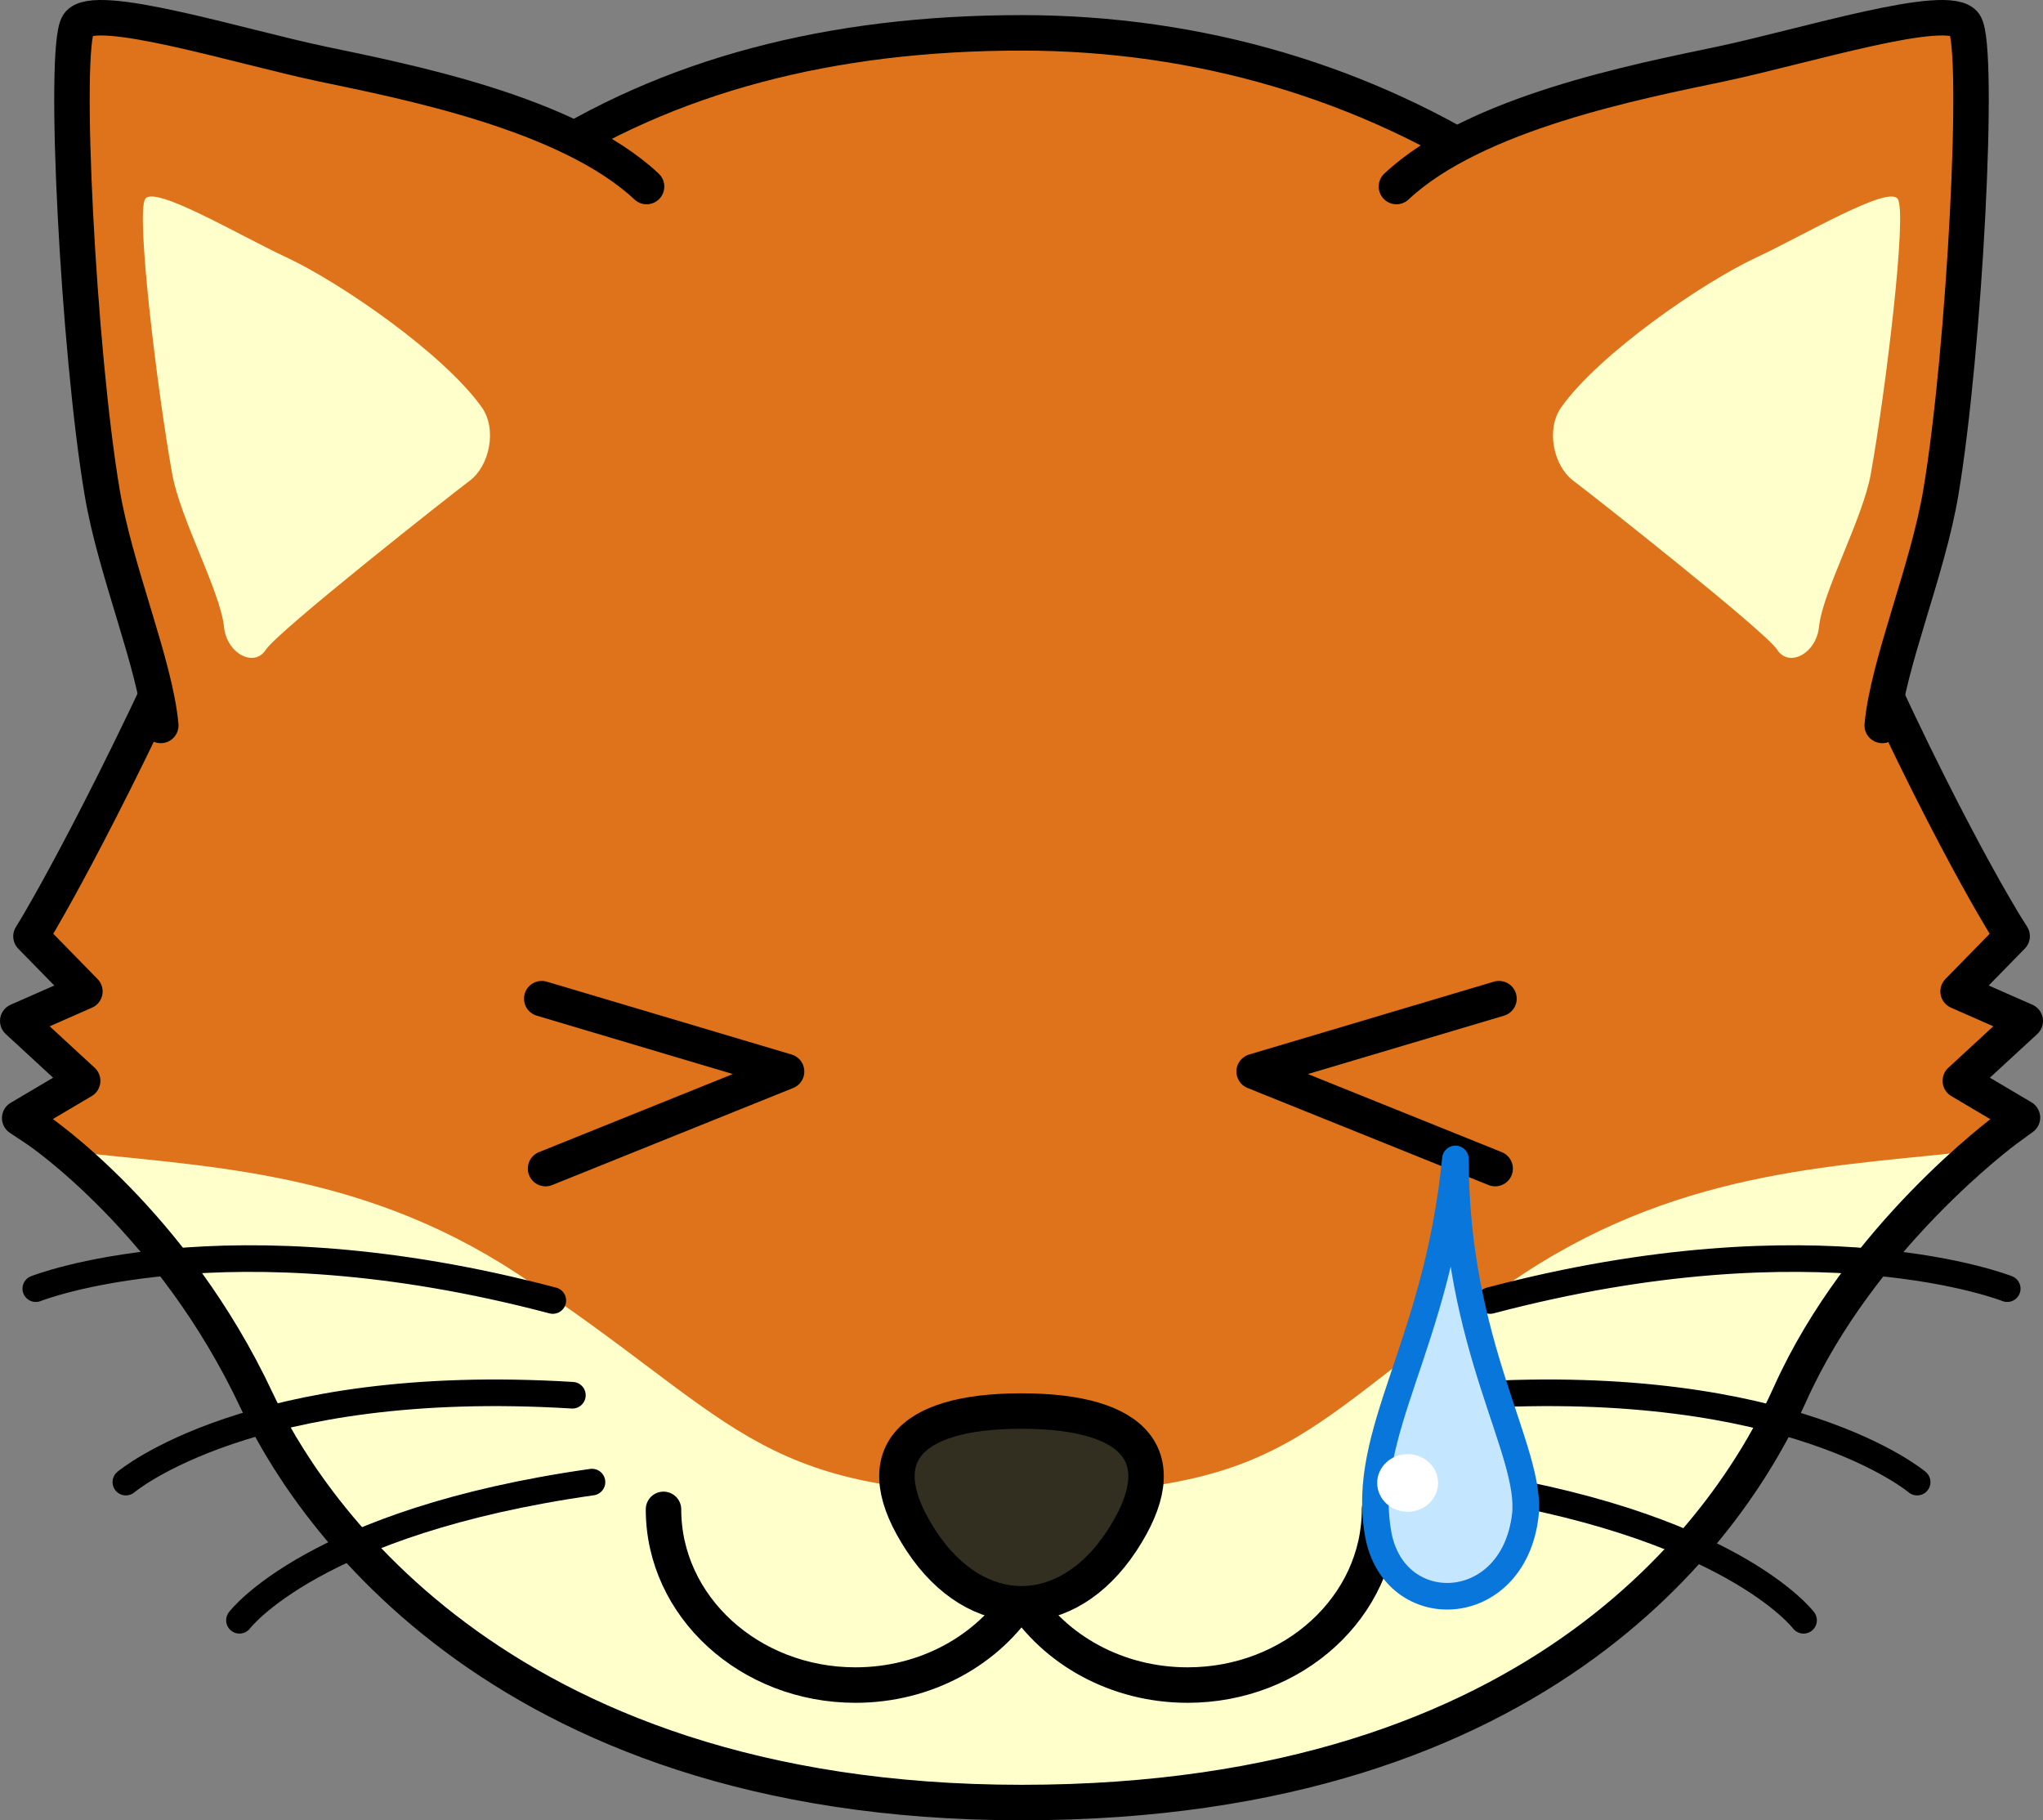 <?xml version="1.0" encoding="utf-8"?>
<!-- Generator: Adobe Illustrator 12.0.1, SVG Export Plug-In . SVG Version: 6.00 Build 51448)  -->
<!DOCTYPE svg PUBLIC "-//W3C//DTD SVG 1.1//EN" "http://www.w3.org/Graphics/SVG/1.1/DTD/svg11.dtd">
<svg  version="1.1" id="レイヤー_1" xmlns="http://www.w3.org/2000/svg" xmlns:xlink="http://www.w3.org/1999/xlink" width="230.354" height="205.231"
	 viewBox="0 0 230.354 205.231" overflow="visible" enable-background="new 0 0 230.354 205.231" xml:space="preserve">
<rect x="0" y="0" width="230.354" height="205.231" fill="#808080" stroke="none"/>
<symbol  id="頭_正面_xFF08_泣き顔_xFF09_" viewBox="-115.177 -102.616 230.354 205.231">
	<g>
		<path fill="none" stroke="#20BF00" stroke-width="3" stroke-linecap="round" stroke-linejoin="round" d="M9.667-54.521
			c0-5.34-4.328-9.668-9.667-9.668s-9.667,4.328-9.667,9.668S-5.339-44.853,0-44.853S9.667-49.181,9.667-54.521z"/>
		
			<line fill="none" stroke="#20BF00" stroke-width="2.707" stroke-linecap="round" stroke-linejoin="round" x1="-16.919" y1="-54.521" x2="16.917" y2="-54.521"/>
		
			<line fill="none" stroke="#20BF00" stroke-width="2.721" stroke-linecap="round" stroke-linejoin="round" x1="0" y1="-38.812" x2="0" y2="-70.229"/>
	</g>
	<g>
		<g>
			<path fill="#DF731B" d="M-90.548,39.546L-90.548,39.546c-12.166-27.633-20.449-41.369-20.531-41.506l-0.605-0.994
				c0,0,4.25-4.344,6.078-6.211c-2.137-0.941-7.57-3.332-7.57-3.332s5.461-5.035,7.32-6.748c-1.922-1.137-7.1-4.199-7.1-4.199
				l1.99-1.324c0.15-0.102,15.264-10.318,24.742-30.551c4.979-10.625,25.912-45.297,86.252-45.297l0,0
				c59.531,0,80.414,32.207,86.629,46.053c7.961,17.734,24.198,29.713,24.361,29.832l1.842,1.342c0,0-5.084,3.008-7.005,4.145
				c1.858,1.713,7.321,6.748,7.321,6.748s-5.436,2.391-7.573,3.332c1.829,1.867,6.093,6.227,6.093,6.227l-0.633,1.002
				c-0.086,0.135-8.662,13.822-20.5,41.58C74.97,76.202,40.278,98.911,0.028,98.911C-43.337,98.911-72.964,79.493-90.548,39.546z"/>
			<path fill="#FFFFCC" d="M-86.224-55.319c4.979-10.625,25.912-45.297,86.252-45.297c59.531,0,80.414,32.207,86.629,46.053
				c5.922,13.193,16.42,23.195,21.479,27.506c-14.981-1.818-32.994-1.814-51.373-13.838c-24.875-16.277-24.952-24.91-56.879-24.91
				c0.177,0,0.359-0.018,0.535-0.018h-1.07c0.178,0,0.355,0.018,0.535,0.018c-30.457,0-32,8.633-56.877,24.91
				c-18.172,11.889-36.07,11.971-50.904,13.768C-102.96-31.218-93.108-40.624-86.224-55.319z"/>
			<path fill="none" stroke="#000000" stroke-width="4" stroke-linecap="round" stroke-linejoin="round" d="M-90.548,39.546
				L-90.548,39.546c-12.166-27.633-20.449-41.369-20.531-41.506l-0.605-0.994c0,0,4.25-4.344,6.078-6.211
				c-2.137-0.941-7.57-3.332-7.57-3.332s5.461-5.035,7.32-6.748c-1.922-1.137-7.1-4.199-7.1-4.199l1.99-1.324
				c0.15-0.102,15.264-10.318,24.742-30.551c4.979-10.625,25.912-45.297,86.252-45.297l0,0c59.531,0,80.414,32.207,86.629,46.053
				c7.961,17.734,24.198,29.713,24.361,29.832l1.842,1.342c0,0-5.084,3.008-7.005,4.145c1.858,1.713,7.321,6.748,7.321,6.748
				s-5.436,2.391-7.573,3.332c1.829,1.867,6.093,6.227,6.093,6.227l-0.633,1.002c-0.086,0.135-8.662,13.822-20.5,41.58
				C74.97,76.202,40.278,98.911,0.028,98.911C-43.337,98.911-72.964,79.493-90.548,39.546z"/>
		</g>
		<g>
			<path fill="#DF731B" stroke="#000000" stroke-width="4" stroke-linecap="round" stroke-linejoin="round" d="M42.274,81.583
				c8.859,8.318,27.303,11.867,36.506,13.801c9.383,1.969,25.813,7.139,27.575,4.494c1.765-2.645-0.009-36.828-2.698-52.791
				c-1.496-8.877-5.979-19.346-6.607-26.262"/>
			<path fill="#DF731B" stroke="#000000" stroke-width="4" stroke-linecap="round" stroke-linejoin="round" d="M-42.274,81.583
				c-8.859,8.318-27.303,11.867-36.506,13.801c-9.387,1.969-25.811,7.139-27.576,4.494c-1.764-2.645,0.01-36.828,2.699-52.791
				c1.496-8.877,5.979-19.346,6.609-26.262"/>
		</g>
		<g>
			<path fill="#FFFFCC" d="M-60.86,56.7c-4.273,6.01-15.871,14.029-22.049,16.912c-5.336,2.492-14.781,8.119-15.887,6.586
				c-1.101-1.531,1.375-21.77,3.033-31.004c0.922-5.137,5.438-13.26,5.842-17.26c0.303-2.992,3.391-4.639,4.719-2.57
				c1.33,2.07,20.791,17.404,23.002,19.063S-59.099,54.222-60.86,56.7z"/>
			<path fill="#FFFFCC" d="M60.86,56.7c4.273,6.01,15.87,14.029,22.049,16.912c5.336,2.492,14.783,8.119,15.885,6.586
				c1.101-1.531-1.373-21.77-3.031-31.004c-0.922-5.137-5.436-13.26-5.842-17.26c-0.303-2.992-3.391-4.639-4.719-2.57
				c-1.33,2.07-20.789,17.404-23,19.063C59.989,50.085,59.099,54.222,60.86,56.7z"/>
		</g>
		<path fill="none" stroke="#000000" stroke-width="4" stroke-linecap="round" stroke-linejoin="round" d="M-40.366-67.562
			c0-10.939,9.689-19.809,21.641-19.809c8,0,14.98,3.975,18.726,9.883c3.745-5.908,10.728-9.883,18.728-9.883
			c11.951,0,21.639,8.869,21.639,19.809"/>
		<path fill="#332F20" stroke="#000000" stroke-width="4" stroke-linecap="round" stroke-linejoin="round" d="M-0.003-56.476
			c13.061,0,17.483-5.271,11.281-14.678c-6.203-9.406-16.354-9.406-22.555,0C-17.481-61.747-13.06-56.476-0.003-56.476z"/>
	</g>
	<g>
		<g>
			<path fill="none" stroke="#000000" stroke-width="3" stroke-linecap="round" stroke-linejoin="round" d="M-50.638-54.694
				c-36.216,2.225-50.348-9.793-50.348-9.793"/>
			<path fill="none" stroke="#000000" stroke-width="3" stroke-linecap="round" stroke-linejoin="round" d="M-48.429-64.487
				c-31.357-4.453-39.748-15.58-39.748-15.58"/>
			<path fill="none" stroke="#000000" stroke-width="3" stroke-linecap="round" stroke-linejoin="round" d="M-52.845-44.013
				c-37.098,9.793-58.297,1.336-58.297,1.336"/>
		</g>
		<g>
			<path fill="none" stroke="#000000" stroke-width="3" stroke-linecap="round" stroke-linejoin="round" d="M50.638-54.694
				c36.215,2.225,50.348-9.793,50.348-9.793"/>
			<path fill="none" stroke="#000000" stroke-width="3" stroke-linecap="round" stroke-linejoin="round" d="M48.431-64.487
				c31.355-4.453,39.748-15.58,39.748-15.58"/>
			<path fill="none" stroke="#000000" stroke-width="3" stroke-linecap="round" stroke-linejoin="round" d="M52.847-44.013
				c37.098,9.793,58.297,1.336,58.297,1.336"/>
		</g>
	</g>
	<g>
		<polyline fill="none" stroke="#000000" stroke-width="4" stroke-linecap="round" stroke-linejoin="round" points="-54.093,-9.981 
			-26.489,-18.196 -53.663,-29.14 		"/>
		<polyline fill="none" stroke="#000000" stroke-width="4" stroke-linecap="round" stroke-linejoin="round" points="53.837,-9.981 
			26.233,-18.196 53.407,-29.14 		"/>
	</g>
	<g>
		<path fill="#C4E7FF" stroke="#0976DB" stroke-width="3" stroke-linecap="round" stroke-linejoin="round" d="M48.925-28.054
			c-2.07-21.145-10.772-30.737-8.707-42.285c1.77-9.891,15.205-9.442,16.582,2.07C57.66-61.077,48.925-49.198,48.925-28.054z"/>
		<path fill="#FFFFFF" d="M46.97-64.583c0-1.795-1.533-3.248-3.434-3.248c-1.895,0-3.43,1.453-3.43,3.248
			c0,1.793,1.535,3.246,3.43,3.246C45.437-61.337,46.97-62.79,46.97-64.583z"/>
	</g>
</symbol>
<use xlink:href="#頭_正面_xFF08_泣き顔_xFF09_"  width="230.354" height="205.231" x="-115.177" y="-102.616" transform="matrix(1 0 0 -1 115.177 102.615)"/>
</svg>
